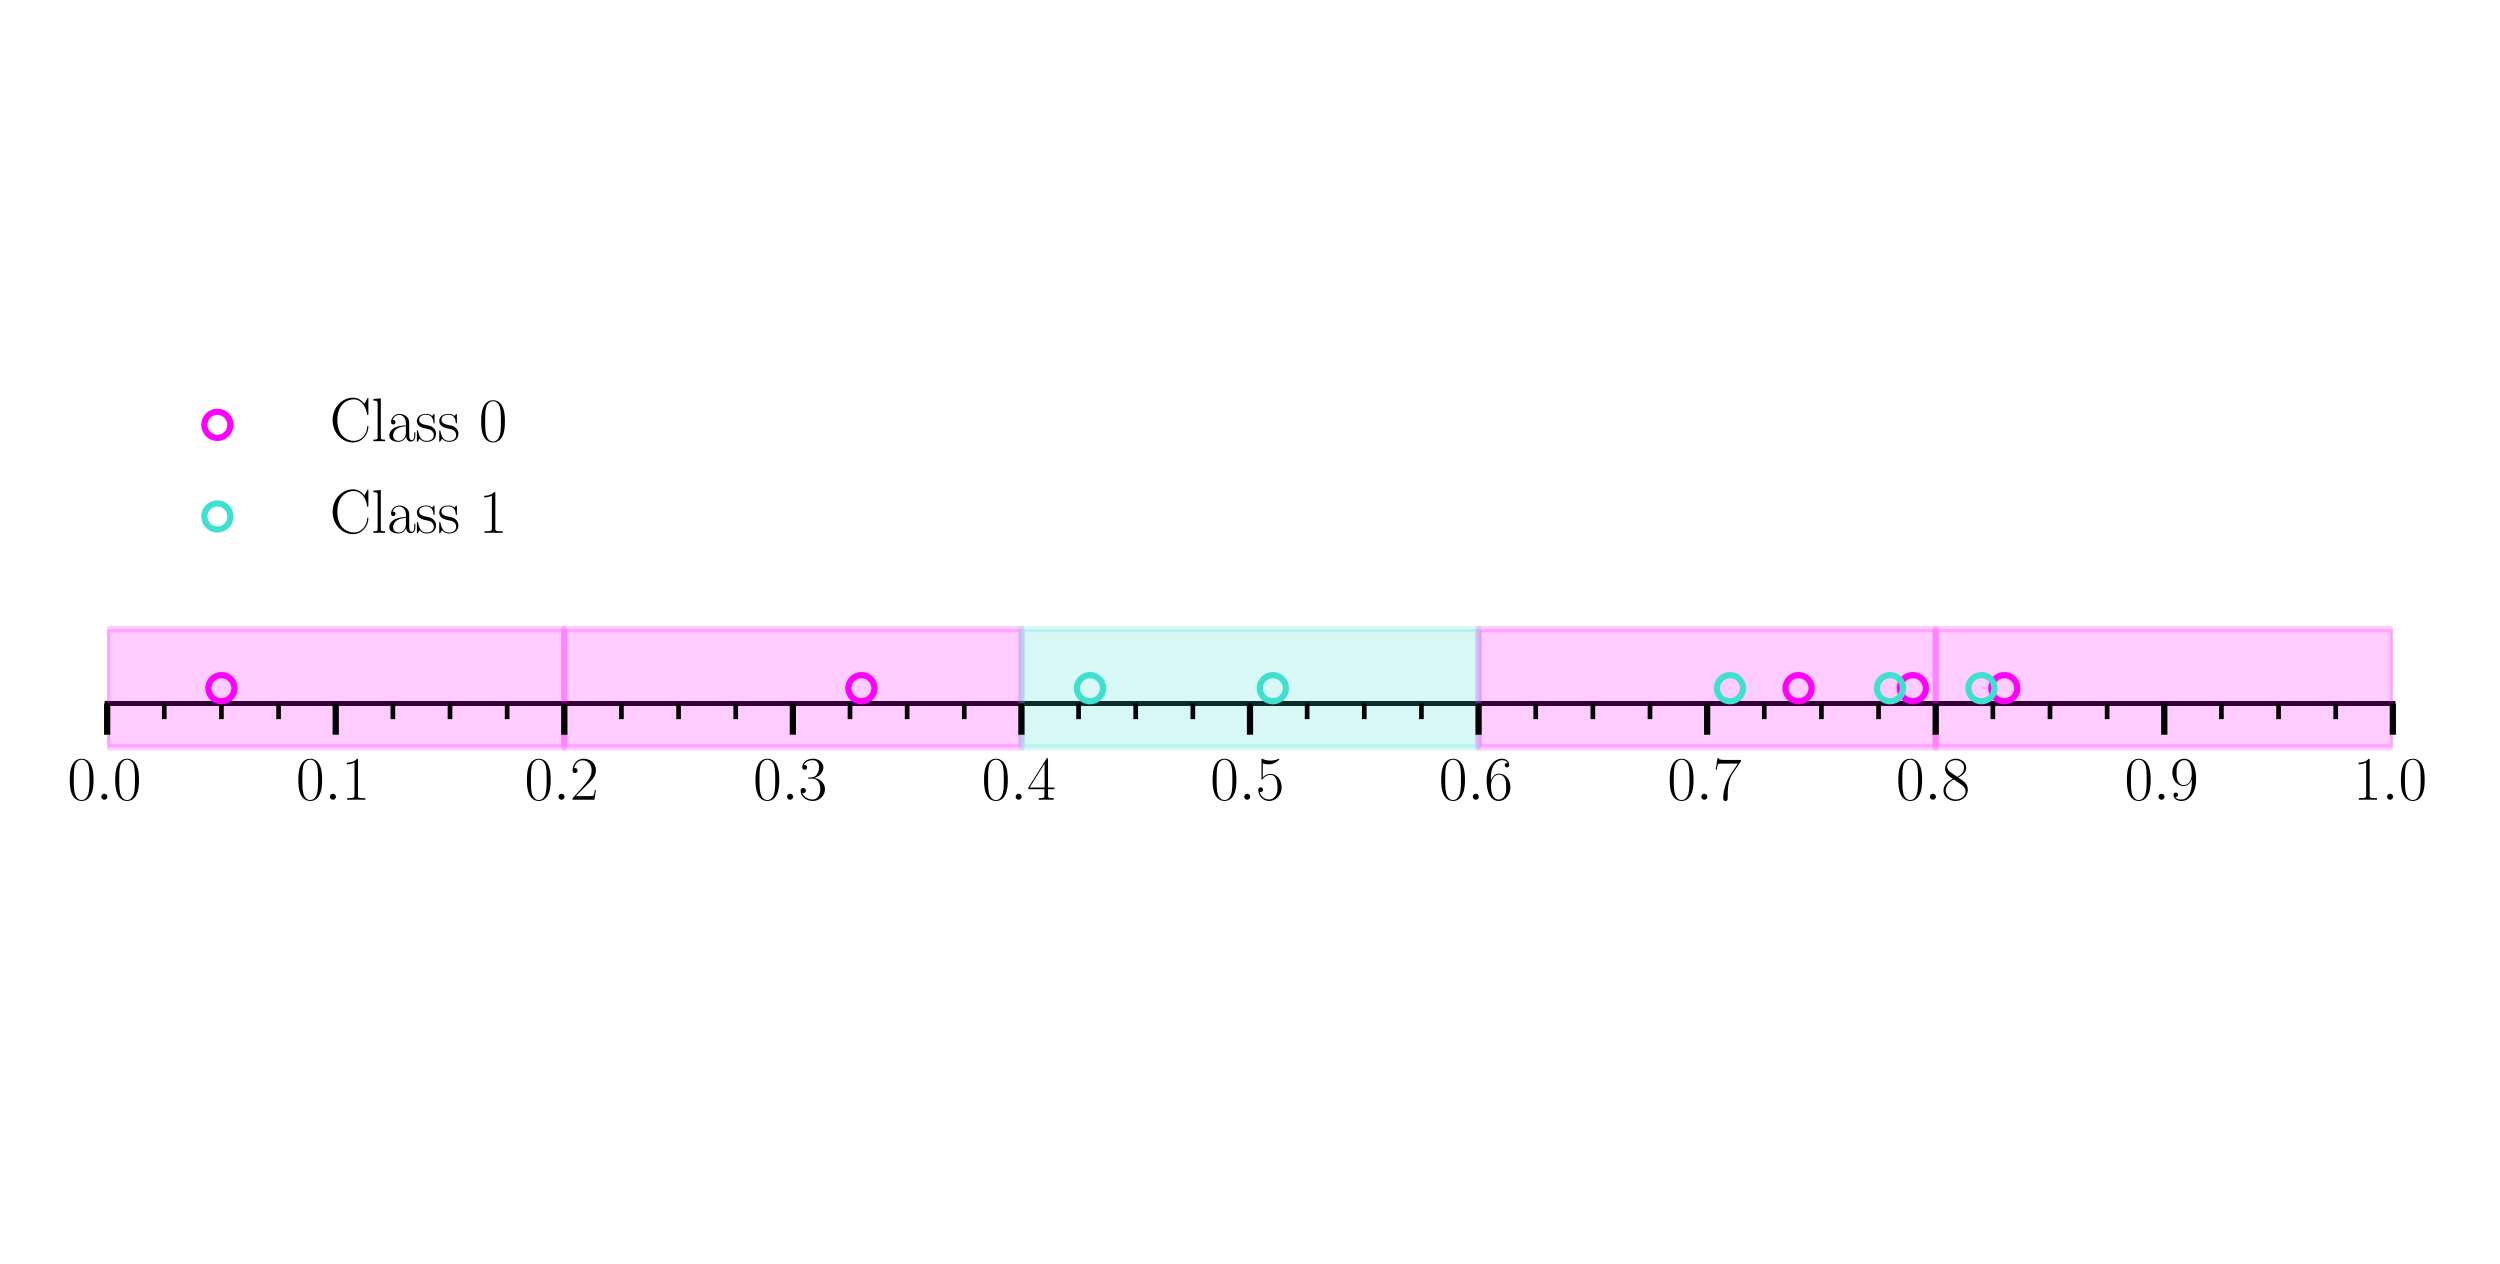 <?xml version="1.0" encoding="utf-8" standalone="no"?>
<!DOCTYPE svg PUBLIC "-//W3C//DTD SVG 1.1//EN"
  "http://www.w3.org/Graphics/SVG/1.1/DTD/svg11.dtd">
<!-- Created with matplotlib (https://matplotlib.org/) -->
<svg height="202.486pt" version="1.1" viewBox="0 0 400.486 202.486" width="400.486pt" xmlns="http://www.w3.org/2000/svg" xmlns:xlink="http://www.w3.org/1999/xlink">
 <defs>
  <style type="text/css">*{stroke-linecap:butt;stroke-linejoin:round;}</style>
 </defs>
 <g id="figure_1">
  <g id="patch_1">
   <path d="M 0 202.486
L 400.486 202.486
L 400.486 0
L 0 0
z
" style="fill:#ffffff;"/>
  </g>
  <g id="axes_1">
   <g id="patch_2">
    <path d="M 17.165 299.686
L 383.321 299.686
L 383.321 -79.2
L 17.165 -79.2
z
" style="fill:#ffffff;"/>
   </g>
   <g id="patch_3">
    <path d="M 17.165 112.696
L 383.321 112.696
" style="fill:none;stroke:#000000;stroke-linecap:square;stroke-linejoin:miter;stroke-width:0.8;"/>
   </g>
   <g id="PolyCollection_1">
    <defs>
     <path d="M 17.165 -82.771
L 17.165 -101.715
L 90.396 -101.715
L 90.396 -82.771
L 90.396 -82.771
L 17.165 -82.771
z
" id="m91be90a604" style="stroke:#ff00ff;stroke-opacity:0.2;"/>
    </defs>
    <g clip-path="url(#pb0b92266ef)">
     <use style="fill:#ff00ff;fill-opacity:0.2;stroke:#ff00ff;stroke-opacity:0.2;" x="0" xlink:href="#m91be90a604" y="202.486"/>
    </g>
   </g>
   <g id="PolyCollection_2">
    <defs>
     <path d="M 90.396 -82.771
L 90.396 -101.715
L 163.627 -101.715
L 163.627 -82.771
L 163.627 -82.771
L 90.396 -82.771
z
" id="mca933fef53" style="stroke:#ff00ff;stroke-opacity:0.2;"/>
    </defs>
    <g clip-path="url(#pb0b92266ef)">
     <use style="fill:#ff00ff;fill-opacity:0.2;stroke:#ff00ff;stroke-opacity:0.2;" x="0" xlink:href="#mca933fef53" y="202.486"/>
    </g>
   </g>
   <g id="PolyCollection_3">
    <defs>
     <path d="M 163.627 -82.771
L 163.627 -101.715
L 236.859 -101.715
L 236.859 -82.771
L 236.859 -82.771
L 163.627 -82.771
z
" id="md143b2a0b2" style="stroke:#40e0d0;stroke-opacity:0.2;"/>
    </defs>
    <g clip-path="url(#pb0b92266ef)">
     <use style="fill:#40e0d0;fill-opacity:0.2;stroke:#40e0d0;stroke-opacity:0.2;" x="0" xlink:href="#md143b2a0b2" y="202.486"/>
    </g>
   </g>
   <g id="PolyCollection_4">
    <defs>
     <path d="M 236.859 -82.771
L 236.859 -101.715
L 310.09 -101.715
L 310.09 -82.771
L 310.09 -82.771
L 236.859 -82.771
z
" id="m87e570ba57" style="stroke:#ff00ff;stroke-opacity:0.2;"/>
    </defs>
    <g clip-path="url(#pb0b92266ef)">
     <use style="fill:#ff00ff;fill-opacity:0.2;stroke:#ff00ff;stroke-opacity:0.2;" x="0" xlink:href="#m87e570ba57" y="202.486"/>
    </g>
   </g>
   <g id="PolyCollection_5">
    <defs>
     <path d="M 310.09 -82.771
L 310.09 -101.715
L 383.321 -101.715
L 383.321 -82.771
L 383.321 -82.771
L 310.09 -82.771
z
" id="mbff7bcd1b7" style="stroke:#ff00ff;stroke-opacity:0.2;"/>
    </defs>
    <g clip-path="url(#pb0b92266ef)">
     <use style="fill:#ff00ff;fill-opacity:0.2;stroke:#ff00ff;stroke-opacity:0.2;" x="0" xlink:href="#mbff7bcd1b7" y="202.486"/>
    </g>
   </g>
   <g id="matplotlib.axis_1">
    <g id="xtick_1">
     <g id="line2d_1">
      <defs>
       <path d="M 0 0
L 0 5
" id="m1077d12b9b" style="stroke:#000000;"/>
      </defs>
      <g>
       <use style="stroke:#000000;" x="17.165" xlink:href="#m1077d12b9b" y="112.696"/>
      </g>
     </g>
     <g id="text_1">
      <!-- $\mathdefault{0.0}$ -->
      <g transform="translate(10.8 128.115)scale(0.1 -0.1)">
       <defs>
        <path d="M 42 31.844
C 42 37.969 41.906 48.422 37.703 56.453
C 34 63.484 28.094 66 22.906 66
C 18.094 66 12 63.781 8.203 56.562
C 4.203 49.016 3.797 39.672 3.797 31.844
C 3.797 26.109 3.906 17.375 7 9.734
C 11.297 -0.609 19 -2 22.906 -2
C 27.5 -2 34.5 -0.109 38.594 9.438
C 41.594 16.375 42 24.5 42 31.844
z
M 22.906 -0.406
C 16.5 -0.406 12.703 5.125 11.297 12.75
C 10.203 18.688 10.203 27.328 10.203 32.953
C 10.203 40.688 10.203 47.109 11.5 53.234
C 13.406 61.781 19 64.391 22.906 64.391
C 27 64.391 32.297 61.672 34.203 53.438
C 35.5 47.719 35.594 40.984 35.594 32.953
C 35.594 26.422 35.594 18.375 34.406 12.453
C 32.297 1.5 26.406 -0.406 22.906 -0.406
z
" id="CMR17-48"/>
        <path d="M 18.406 4.797
C 18.406 7.688 16 9.688 13.594 9.688
C 10.703 9.688 8.703 7.297 8.703 4.891
C 8.703 2 11.094 0 13.5 0
C 16.406 0 18.406 2.391 18.406 4.797
z
" id="CMMI12-58"/>
       </defs>
       <use transform="scale(0.996)" xlink:href="#CMR17-48"/>
       <use transform="translate(45.69 0)scale(0.996)" xlink:href="#CMMI12-58"/>
       <use transform="translate(72.788 0)scale(0.996)" xlink:href="#CMR17-48"/>
      </g>
     </g>
    </g>
    <g id="xtick_2">
     <g id="line2d_2">
      <g>
       <use style="stroke:#000000;" x="53.781" xlink:href="#m1077d12b9b" y="112.696"/>
      </g>
     </g>
     <g id="text_2">
      <!-- $\mathdefault{0.1}$ -->
      <g transform="translate(47.416 128.115)scale(0.1 -0.1)">
       <defs>
        <path d="M 26.594 63.797
C 26.594 65.891 26.5 66 25.094 66
C 21.203 61.359 15.297 59.891 9.703 59.688
C 9.406 59.688 8.906 59.688 8.797 59.5
C 8.703 59.297 8.703 59.094 8.703 57
C 11.797 57 17 57.594 21 59.984
L 21 7.297
C 21 3.797 20.797 2.594 12.203 2.594
L 9.203 2.594
L 9.203 0
C 14 0.094 19 0.188 23.797 0.188
C 28.594 0.188 33.594 0.094 38.406 0
L 38.406 2.594
L 35.406 2.594
C 26.797 2.594 26.594 3.688 26.594 7.297
z
" id="CMR17-49"/>
       </defs>
       <use transform="scale(0.996)" xlink:href="#CMR17-48"/>
       <use transform="translate(45.69 0)scale(0.996)" xlink:href="#CMMI12-58"/>
       <use transform="translate(72.788 0)scale(0.996)" xlink:href="#CMR17-49"/>
      </g>
     </g>
    </g>
    <g id="xtick_3">
     <g id="line2d_3">
      <g>
       <use style="stroke:#000000;" x="90.396" xlink:href="#m1077d12b9b" y="112.696"/>
      </g>
     </g>
     <g id="text_3">
      <!-- $\mathdefault{0.2}$ -->
      <g transform="translate(84.031 128.115)scale(0.1 -0.1)">
       <defs>
        <path d="M 41.703 15.469
L 39.906 15.469
C 38.906 8.391 38.094 7.188 37.703 6.594
C 37.203 5.797 30 5.797 28.594 5.797
L 9.406 5.797
C 13 9.688 20 16.766 28.5 24.938
C 34.594 30.719 41.703 37.5 41.703 47.391
C 41.703 59.188 32.297 66 21.797 66
C 10.797 66 4.094 56.297 4.094 47.297
C 4.094 43.391 7 42.891 8.203 42.891
C 9.203 42.891 12.203 43.484 12.203 46.984
C 12.203 50.094 9.594 51 8.203 51
C 7.594 51 7 50.891 6.594 50.688
C 8.5 59.188 14.297 63.391 20.406 63.391
C 29.094 63.391 34.797 56.5 34.797 47.391
C 34.797 38.703 29.703 31.219 24 24.734
L 4.094 2.297
L 4.094 0
L 39.297 0
z
" id="CMR17-50"/>
       </defs>
       <use transform="scale(0.996)" xlink:href="#CMR17-48"/>
       <use transform="translate(45.69 0)scale(0.996)" xlink:href="#CMMI12-58"/>
       <use transform="translate(72.788 0)scale(0.996)" xlink:href="#CMR17-50"/>
      </g>
     </g>
    </g>
    <g id="xtick_4">
     <g id="line2d_4">
      <g>
       <use style="stroke:#000000;" x="127.012" xlink:href="#m1077d12b9b" y="112.696"/>
      </g>
     </g>
     <g id="text_4">
      <!-- $\mathdefault{0.3}$ -->
      <g transform="translate(120.647 128.115)scale(0.1 -0.1)">
       <defs>
        <path d="M 22.094 34
C 31 34 34.906 26.141 34.906 17.094
C 34.906 5.031 28.5 0.391 22.703 0.391
C 17.406 0.391 8.797 3.016 6.094 10.797
C 6.594 10.594 7.094 10.594 7.594 10.594
C 10 10.594 11.797 12.188 11.797 14.797
C 11.797 17.688 9.594 19 7.594 19
C 5.906 19 3.297 18.188 3.297 14.484
C 3.297 5.234 12.297 -2 22.906 -2
C 34 -2 42.5 6.75 42.5 16.984
C 42.5 26.844 34.5 34 25 35.094
C 32.594 36.672 39.906 43.375 39.906 52.391
C 39.906 60.25 32 66 23 66
C 13.906 66 5.906 60.344 5.906 52.297
C 5.906 48.797 8.5 48.188 9.797 48.188
C 11.906 48.188 13.703 49.484 13.703 52.094
C 13.703 54.688 11.906 56 9.797 56
C 9.406 56 8.906 56 8.5 55.797
C 11.406 62.484 19.297 63.688 22.797 63.688
C 26.297 63.688 32.906 61.969 32.906 52.297
C 32.906 49.484 32.5 44.547 29.094 40.219
C 26.094 36.391 22.703 36.188 19.406 35.891
C 18.906 35.891 16.594 35.688 16.203 35.688
C 15.5 35.594 15.094 35.5 15.094 34.797
C 15.094 34.094 15.203 34 17.203 34
z
" id="CMR17-51"/>
       </defs>
       <use transform="scale(0.996)" xlink:href="#CMR17-48"/>
       <use transform="translate(45.69 0)scale(0.996)" xlink:href="#CMMI12-58"/>
       <use transform="translate(72.788 0)scale(0.996)" xlink:href="#CMR17-51"/>
      </g>
     </g>
    </g>
    <g id="xtick_5">
     <g id="line2d_5">
      <g>
       <use style="stroke:#000000;" x="163.627" xlink:href="#m1077d12b9b" y="112.696"/>
      </g>
     </g>
     <g id="text_5">
      <!-- $\mathdefault{0.4}$ -->
      <g transform="translate(157.262 128.115)scale(0.1 -0.1)">
       <defs>
        <path d="M 33.594 64.797
C 33.594 66.891 33.5 67 31.703 67
L 2 19.594
L 2 17
L 27.797 17
L 27.797 7.188
C 27.797 3.594 27.594 2.594 20.594 2.594
L 18.703 2.594
L 18.703 0
C 21.906 0.188 27.297 0.188 30.703 0.188
C 34.094 0.188 39.5 0.188 42.703 0
L 42.703 2.594
L 40.797 2.594
C 33.797 2.594 33.594 3.594 33.594 7.188
L 33.594 17
L 43.797 17
L 43.797 19.594
L 33.594 19.594
z
M 28.094 58.172
L 28.094 19.594
L 4 19.594
z
" id="CMR17-52"/>
       </defs>
       <use transform="scale(0.996)" xlink:href="#CMR17-48"/>
       <use transform="translate(45.69 0)scale(0.996)" xlink:href="#CMMI12-58"/>
       <use transform="translate(72.788 0)scale(0.996)" xlink:href="#CMR17-52"/>
      </g>
     </g>
    </g>
    <g id="xtick_6">
     <g id="line2d_6">
      <g>
       <use style="stroke:#000000;" x="200.243" xlink:href="#m1077d12b9b" y="112.696"/>
      </g>
     </g>
     <g id="text_6">
      <!-- $\mathdefault{0.5}$ -->
      <g transform="translate(193.878 128.115)scale(0.1 -0.1)">
       <defs>
        <path d="M 11.406 58.594
C 12.406 58.188 16.5 56.891 20.703 56.891
C 30 56.891 35.094 61.891 38 64.688
C 38 65.484 38 66 37.406 66
C 37.297 66 37.094 66 36.297 65.594
C 32.797 64.094 28.703 63 23.703 63
C 20.703 63 16.203 63.359 11.297 65.484
C 10.203 66 10 66 9.906 66
C 9.406 66 9.297 65.891 9.297 63.906
L 9.297 34.859
C 9.297 33.016 9.297 32.5 10.297 32.5
C 10.797 32.5 11 32.703 11.5 33.422
C 14.703 38.047 19.094 40 24.094 40
C 27.594 40 35.094 37.734 35.094 20.203
C 35.094 16.984 35.094 11.188 32.094 6.594
C 29.594 2.484 25.703 0.391 21.406 0.391
C 14.797 0.391 8.094 4.984 6.297 12.688
C 6.703 12.594 7.5 12.391 7.906 12.391
C 9.203 12.391 11.703 13.094 11.703 16.188
C 11.703 18.891 9.797 20 7.906 20
C 5.594 20 4.094 18.594 4.094 15.797
C 4.094 7.094 11 -2 21.594 -2
C 31.906 -2 41.703 6.891 41.703 19.797
C 41.703 32.094 33.906 41.594 24.203 41.594
C 19.094 41.594 14.797 39.688 11.406 36
z
" id="CMR17-53"/>
       </defs>
       <use transform="scale(0.996)" xlink:href="#CMR17-48"/>
       <use transform="translate(45.69 0)scale(0.996)" xlink:href="#CMMI12-58"/>
       <use transform="translate(72.788 0)scale(0.996)" xlink:href="#CMR17-53"/>
      </g>
     </g>
    </g>
    <g id="xtick_7">
     <g id="line2d_7">
      <g>
       <use style="stroke:#000000;" x="236.859" xlink:href="#m1077d12b9b" y="112.696"/>
      </g>
     </g>
     <g id="text_7">
      <!-- $\mathdefault{0.6}$ -->
      <g transform="translate(230.494 128.115)scale(0.1 -0.1)">
       <defs>
        <path d="M 10.594 34.344
C 10.594 58 21.797 63.688 28.297 63.688
C 30.406 63.688 35.5 63.266 37.5 59.094
C 35.906 59.094 32.906 59.094 32.906 55.594
C 32.906 52.891 35.094 52 36.5 52
C 37.406 52 40.094 52.391 40.094 55.797
C 40.094 62.297 35.094 66 28.203 66
C 16.297 66 3.797 53.297 3.797 31.422
C 3.797 4.016 15.094 -2 23.094 -2
C 32.797 -2 42 6.734 42 20.234
C 42 32.828 33.906 42 23.703 42
C 17.594 42 13.094 37.969 10.594 30.922
z
M 23.094 0.391
C 10.797 0.391 10.797 18.938 10.797 22.656
C 10.797 29.906 14.203 40.391 23.5 40.391
C 25.203 40.391 30.094 40.391 33.406 33.438
C 35.203 29.516 35.203 25.375 35.203 20.344
C 35.203 14.906 35.203 10.875 33.094 6.844
C 30.906 2.703 27.703 0.391 23.094 0.391
z
" id="CMR17-54"/>
       </defs>
       <use transform="scale(0.996)" xlink:href="#CMR17-48"/>
       <use transform="translate(45.69 0)scale(0.996)" xlink:href="#CMMI12-58"/>
       <use transform="translate(72.788 0)scale(0.996)" xlink:href="#CMR17-54"/>
      </g>
     </g>
    </g>
    <g id="xtick_8">
     <g id="line2d_8">
      <g>
       <use style="stroke:#000000;" x="273.474" xlink:href="#m1077d12b9b" y="112.696"/>
      </g>
     </g>
     <g id="text_8">
      <!-- $\mathdefault{0.7}$ -->
      <g transform="translate(267.109 128.115)scale(0.1 -0.1)">
       <defs>
        <path d="M 45.094 61.797
L 45.094 64
L 21.594 64
C 9.906 64 9.703 65.094 9.297 67
L 7.5 67
L 4.594 48.5
L 6.406 48.5
C 6.703 50.406 7.406 55.5 8.594 57.391
C 9.203 58.188 16.594 58.188 18.297 58.188
L 40.297 58.188
L 29.203 41.719
C 21.797 30.641 16.703 15.672 16.703 2.594
C 16.703 1.391 16.703 -2 20.297 -2
C 23.906 -2 23.906 1.391 23.906 2.688
L 23.906 7.281
C 23.906 23.656 26.703 34.438 31.297 41.312
z
" id="CMR17-55"/>
       </defs>
       <use transform="scale(0.996)" xlink:href="#CMR17-48"/>
       <use transform="translate(45.69 0)scale(0.996)" xlink:href="#CMMI12-58"/>
       <use transform="translate(72.788 0)scale(0.996)" xlink:href="#CMR17-55"/>
      </g>
     </g>
    </g>
    <g id="xtick_9">
     <g id="line2d_9">
      <g>
       <use style="stroke:#000000;" x="310.09" xlink:href="#m1077d12b9b" y="112.696"/>
      </g>
     </g>
     <g id="text_9">
      <!-- $\mathdefault{0.8}$ -->
      <g transform="translate(303.725 128.115)scale(0.1 -0.1)">
       <defs>
        <path d="M 27.203 35.766
C 33.5 38.969 39.906 43.797 39.906 51.531
C 39.906 60.688 31.094 66 23 66
C 13.906 66 5.906 59.375 5.906 50.234
C 5.906 47.719 6.5 43.391 10.406 39.578
C 11.406 38.578 15.594 35.562 18.297 33.656
C 13.797 31.344 3.297 25.812 3.297 14.766
C 3.297 4.406 13.094 -2 22.797 -2
C 33.5 -2 42.5 5.719 42.5 15.969
C 42.5 25.109 36.406 29.328 32.406 32.047
z
M 14.094 44.609
C 13.297 45.109 9.297 48.219 9.297 52.938
C 9.297 59.078 15.594 63.688 22.797 63.688
C 30.703 63.688 36.5 58.062 36.5 51.531
C 36.5 42.188 26.094 36.859 25.594 36.859
C 25.5 36.859 25.406 36.859 24.594 37.469
z
M 32.5 24
C 34 22.906 38.797 19.578 38.797 13.453
C 38.797 6.016 31.406 0.391 23 0.391
C 13.906 0.391 7 6.922 7 14.859
C 7 22.797 13.094 29.438 20 32.547
z
" id="CMR17-56"/>
       </defs>
       <use transform="scale(0.996)" xlink:href="#CMR17-48"/>
       <use transform="translate(45.69 0)scale(0.996)" xlink:href="#CMMI12-58"/>
       <use transform="translate(72.788 0)scale(0.996)" xlink:href="#CMR17-56"/>
      </g>
     </g>
    </g>
    <g id="xtick_10">
     <g id="line2d_10">
      <g>
       <use style="stroke:#000000;" x="346.705" xlink:href="#m1077d12b9b" y="112.696"/>
      </g>
     </g>
     <g id="text_10">
      <!-- $\mathdefault{0.9}$ -->
      <g transform="translate(340.34 128.115)scale(0.1 -0.1)">
       <defs>
        <path d="M 35.203 29.234
C 35.203 7 26.094 0.391 18.594 0.391
C 16.297 0.391 10.703 0.672 8.406 4.391
C 11 4 12.906 5.391 12.906 7.891
C 12.906 10.594 10.703 11.5 9.297 11.5
C 8.406 11.5 5.703 11.094 5.703 7.688
C 5.703 1.062 11.594 -2 18.797 -2
C 30.297 -2 42 10.391 42 32.656
C 42 60.266 30.797 66 23.203 66
C 13.297 66 3.797 57.25 3.797 43.75
C 3.797 31.25 11.906 22 22.094 22
C 30.5 22 34.203 29.844 35.203 33.156
z
M 22.297 23.594
C 19.594 23.594 15.797 24.094 12.703 30.141
C 10.594 34.078 10.594 38.703 10.594 43.641
C 10.594 49.594 10.594 53.719 13.406 58.156
C 14.797 60.266 17.406 63.688 23.203 63.688
C 35 63.688 35 45.453 35 41.422
C 35 34.266 31.797 23.594 22.297 23.594
z
" id="CMR17-57"/>
       </defs>
       <use transform="scale(0.996)" xlink:href="#CMR17-48"/>
       <use transform="translate(45.69 0)scale(0.996)" xlink:href="#CMMI12-58"/>
       <use transform="translate(72.788 0)scale(0.996)" xlink:href="#CMR17-57"/>
      </g>
     </g>
    </g>
    <g id="xtick_11">
     <g id="line2d_11">
      <g>
       <use style="stroke:#000000;" x="383.321" xlink:href="#m1077d12b9b" y="112.696"/>
      </g>
     </g>
     <g id="text_11">
      <!-- $\mathdefault{1.0}$ -->
      <g transform="translate(376.956 128.115)scale(0.1 -0.1)">
       <use transform="scale(0.996)" xlink:href="#CMR17-49"/>
       <use transform="translate(45.69 0)scale(0.996)" xlink:href="#CMMI12-58"/>
       <use transform="translate(72.788 0)scale(0.996)" xlink:href="#CMR17-48"/>
      </g>
     </g>
    </g>
    <g id="xtick_12">
     <g id="line2d_12">
      <defs>
       <path d="M 0 0
L 0 2.5
" id="mdfd354a91e" style="stroke:#000000;stroke-width:0.75;"/>
      </defs>
      <g>
       <use style="stroke:#000000;stroke-width:0.75;" x="26.319" xlink:href="#mdfd354a91e" y="112.696"/>
      </g>
     </g>
    </g>
    <g id="xtick_13">
     <g id="line2d_13">
      <g>
       <use style="stroke:#000000;stroke-width:0.75;" x="35.473" xlink:href="#mdfd354a91e" y="112.696"/>
      </g>
     </g>
    </g>
    <g id="xtick_14">
     <g id="line2d_14">
      <g>
       <use style="stroke:#000000;stroke-width:0.75;" x="44.627" xlink:href="#mdfd354a91e" y="112.696"/>
      </g>
     </g>
    </g>
    <g id="xtick_15">
     <g id="line2d_15">
      <g>
       <use style="stroke:#000000;stroke-width:0.75;" x="62.935" xlink:href="#mdfd354a91e" y="112.696"/>
      </g>
     </g>
    </g>
    <g id="xtick_16">
     <g id="line2d_16">
      <g>
       <use style="stroke:#000000;stroke-width:0.75;" x="72.088" xlink:href="#mdfd354a91e" y="112.696"/>
      </g>
     </g>
    </g>
    <g id="xtick_17">
     <g id="line2d_17">
      <g>
       <use style="stroke:#000000;stroke-width:0.75;" x="81.242" xlink:href="#mdfd354a91e" y="112.696"/>
      </g>
     </g>
    </g>
    <g id="xtick_18">
     <g id="line2d_18">
      <g>
       <use style="stroke:#000000;stroke-width:0.75;" x="99.55" xlink:href="#mdfd354a91e" y="112.696"/>
      </g>
     </g>
    </g>
    <g id="xtick_19">
     <g id="line2d_19">
      <g>
       <use style="stroke:#000000;stroke-width:0.75;" x="108.704" xlink:href="#mdfd354a91e" y="112.696"/>
      </g>
     </g>
    </g>
    <g id="xtick_20">
     <g id="line2d_20">
      <g>
       <use style="stroke:#000000;stroke-width:0.75;" x="117.858" xlink:href="#mdfd354a91e" y="112.696"/>
      </g>
     </g>
    </g>
    <g id="xtick_21">
     <g id="line2d_21">
      <g>
       <use style="stroke:#000000;stroke-width:0.75;" x="136.166" xlink:href="#mdfd354a91e" y="112.696"/>
      </g>
     </g>
    </g>
    <g id="xtick_22">
     <g id="line2d_22">
      <g>
       <use style="stroke:#000000;stroke-width:0.75;" x="145.32" xlink:href="#mdfd354a91e" y="112.696"/>
      </g>
     </g>
    </g>
    <g id="xtick_23">
     <g id="line2d_23">
      <g>
       <use style="stroke:#000000;stroke-width:0.75;" x="154.474" xlink:href="#mdfd354a91e" y="112.696"/>
      </g>
     </g>
    </g>
    <g id="xtick_24">
     <g id="line2d_24">
      <g>
       <use style="stroke:#000000;stroke-width:0.75;" x="172.781" xlink:href="#mdfd354a91e" y="112.696"/>
      </g>
     </g>
    </g>
    <g id="xtick_25">
     <g id="line2d_25">
      <g>
       <use style="stroke:#000000;stroke-width:0.75;" x="181.935" xlink:href="#mdfd354a91e" y="112.696"/>
      </g>
     </g>
    </g>
    <g id="xtick_26">
     <g id="line2d_26">
      <g>
       <use style="stroke:#000000;stroke-width:0.75;" x="191.089" xlink:href="#mdfd354a91e" y="112.696"/>
      </g>
     </g>
    </g>
    <g id="xtick_27">
     <g id="line2d_27">
      <g>
       <use style="stroke:#000000;stroke-width:0.75;" x="209.397" xlink:href="#mdfd354a91e" y="112.696"/>
      </g>
     </g>
    </g>
    <g id="xtick_28">
     <g id="line2d_28">
      <g>
       <use style="stroke:#000000;stroke-width:0.75;" x="218.551" xlink:href="#mdfd354a91e" y="112.696"/>
      </g>
     </g>
    </g>
    <g id="xtick_29">
     <g id="line2d_29">
      <g>
       <use style="stroke:#000000;stroke-width:0.75;" x="227.705" xlink:href="#mdfd354a91e" y="112.696"/>
      </g>
     </g>
    </g>
    <g id="xtick_30">
     <g id="line2d_30">
      <g>
       <use style="stroke:#000000;stroke-width:0.75;" x="246.013" xlink:href="#mdfd354a91e" y="112.696"/>
      </g>
     </g>
    </g>
    <g id="xtick_31">
     <g id="line2d_31">
      <g>
       <use style="stroke:#000000;stroke-width:0.75;" x="255.166" xlink:href="#mdfd354a91e" y="112.696"/>
      </g>
     </g>
    </g>
    <g id="xtick_32">
     <g id="line2d_32">
      <g>
       <use style="stroke:#000000;stroke-width:0.75;" x="264.32" xlink:href="#mdfd354a91e" y="112.696"/>
      </g>
     </g>
    </g>
    <g id="xtick_33">
     <g id="line2d_33">
      <g>
       <use style="stroke:#000000;stroke-width:0.75;" x="282.628" xlink:href="#mdfd354a91e" y="112.696"/>
      </g>
     </g>
    </g>
    <g id="xtick_34">
     <g id="line2d_34">
      <g>
       <use style="stroke:#000000;stroke-width:0.75;" x="291.782" xlink:href="#mdfd354a91e" y="112.696"/>
      </g>
     </g>
    </g>
    <g id="xtick_35">
     <g id="line2d_35">
      <g>
       <use style="stroke:#000000;stroke-width:0.75;" x="300.936" xlink:href="#mdfd354a91e" y="112.696"/>
      </g>
     </g>
    </g>
    <g id="xtick_36">
     <g id="line2d_36">
      <g>
       <use style="stroke:#000000;stroke-width:0.75;" x="319.244" xlink:href="#mdfd354a91e" y="112.696"/>
      </g>
     </g>
    </g>
    <g id="xtick_37">
     <g id="line2d_37">
      <g>
       <use style="stroke:#000000;stroke-width:0.75;" x="328.398" xlink:href="#mdfd354a91e" y="112.696"/>
      </g>
     </g>
    </g>
    <g id="xtick_38">
     <g id="line2d_38">
      <g>
       <use style="stroke:#000000;stroke-width:0.75;" x="337.551" xlink:href="#mdfd354a91e" y="112.696"/>
      </g>
     </g>
    </g>
    <g id="xtick_39">
     <g id="line2d_39">
      <g>
       <use style="stroke:#000000;stroke-width:0.75;" x="355.859" xlink:href="#mdfd354a91e" y="112.696"/>
      </g>
     </g>
    </g>
    <g id="xtick_40">
     <g id="line2d_40">
      <g>
       <use style="stroke:#000000;stroke-width:0.75;" x="365.013" xlink:href="#mdfd354a91e" y="112.696"/>
      </g>
     </g>
    </g>
    <g id="xtick_41">
     <g id="line2d_41">
      <g>
       <use style="stroke:#000000;stroke-width:0.75;" x="374.167" xlink:href="#mdfd354a91e" y="112.696"/>
      </g>
     </g>
    </g>
   </g>
   <g id="PathCollection_1">
    <defs>
     <path d="M 0 2.092
C 0.555 2.092 1.087 1.871 1.479 1.479
C 1.871 1.087 2.092 0.555 2.092 -0
C 2.092 -0.555 1.871 -1.087 1.479 -1.479
C 1.087 -1.871 0.555 -2.092 0 -2.092
C -0.555 -2.092 -1.087 -1.871 -1.479 -1.479
C -1.871 -1.087 -2.092 -0.555 -2.092 0
C -2.092 0.555 -1.871 1.087 -1.479 1.479
C -1.087 1.871 -0.555 2.092 0 2.092
z
" id="C0_0_b0c9cd5c2f"/>
    </defs>
    <g clip-path="url(#pb0b92266ef)">
     <use style="fill:none;stroke:#ff00ff;" x="137.997" xlink:href="#C0_0_b0c9cd5c2f" y="110.243"/>
    </g>
    <g clip-path="url(#pb0b92266ef)">
     <use style="fill:none;stroke:#ff00ff;" x="288.12" xlink:href="#C0_0_b0c9cd5c2f" y="110.243"/>
    </g>
    <g clip-path="url(#pb0b92266ef)">
     <use style="fill:none;stroke:#ff00ff;" x="306.428" xlink:href="#C0_0_b0c9cd5c2f" y="110.243"/>
    </g>
    <g clip-path="url(#pb0b92266ef)">
     <use style="fill:none;stroke:#ff00ff;" x="321.074" xlink:href="#C0_0_b0c9cd5c2f" y="110.243"/>
    </g>
    <g clip-path="url(#pb0b92266ef)">
     <use style="fill:none;stroke:#ff00ff;" x="35.473" xlink:href="#C0_0_b0c9cd5c2f" y="110.243"/>
    </g>
   </g>
   <g id="PathCollection_2">
    <defs>
     <path d="M 0 2.092
C 0.555 2.092 1.087 1.871 1.479 1.479
C 1.871 1.087 2.092 0.555 2.092 -0
C 2.092 -0.555 1.871 -1.087 1.479 -1.479
C 1.087 -1.871 0.555 -2.092 0 -2.092
C -0.555 -2.092 -1.087 -1.871 -1.479 -1.479
C -1.871 -1.087 -2.092 -0.555 -2.092 0
C -2.092 0.555 -1.871 1.087 -1.479 1.479
C -1.087 1.871 -0.555 2.092 0 2.092
z
" id="C1_0_5d8420a6e1"/>
    </defs>
    <g clip-path="url(#pb0b92266ef)">
     <use style="fill:none;stroke:#40e0d0;" x="317.413" xlink:href="#C1_0_5d8420a6e1" y="110.243"/>
    </g>
    <g clip-path="url(#pb0b92266ef)">
     <use style="fill:none;stroke:#40e0d0;" x="203.905" xlink:href="#C1_0_5d8420a6e1" y="110.243"/>
    </g>
    <g clip-path="url(#pb0b92266ef)">
     <use style="fill:none;stroke:#40e0d0;" x="277.136" xlink:href="#C1_0_5d8420a6e1" y="110.243"/>
    </g>
    <g clip-path="url(#pb0b92266ef)">
     <use style="fill:none;stroke:#40e0d0;" x="302.767" xlink:href="#C1_0_5d8420a6e1" y="110.243"/>
    </g>
    <g clip-path="url(#pb0b92266ef)">
     <use style="fill:none;stroke:#40e0d0;" x="174.612" xlink:href="#C1_0_5d8420a6e1" y="110.243"/>
    </g>
   </g>
   <g id="legend_1">
    <g id="PathCollection_3">
     <path d="M 34.827 70.15
C 35.381 70.15 35.913 69.93 36.306 69.537
C 36.698 69.145 36.918 68.613 36.918 68.058
C 36.918 67.504 36.698 66.972 36.306 66.579
C 35.913 66.187 35.381 65.967 34.827 65.967
C 34.272 65.967 33.74 66.187 33.348 66.579
C 32.955 66.972 32.735 67.504 32.735 68.058
C 32.735 68.613 32.955 69.145 33.348 69.537
C 33.74 69.93 34.272 70.15 34.827 70.15
z
" style="fill:none;stroke:#ff00ff;"/>
    </g>
    <g id="text_12">
     <!-- Class 0 -->
     <g transform="translate(52.827 70.683)scale(0.1 -0.1)">
      <defs>
       <path d="M 62.094 67.984
C 62.094 69.797 62 69.891 61.406 69.891
C 61 69.891 60.906 69.797 60.203 68.594
L 55.797 60.141
C 50.906 66.391 44.906 70 37.203 70
C 20.094 70 4.594 54.797 4.594 34.047
C 4.594 13.078 20.094 -2 37.297 -2
C 52.594 -2 62.094 11.578 62.094 23.156
C 62.094 24.172 62.094 24.578 61.203 24.578
C 60.406 24.578 60.406 24.266 60.297 23.359
C 59.5 9.25 49.5 0.594 38.703 0.594
C 28.5 0.594 12.203 7.844 12.203 34.047
C 12.203 60.344 28.797 67.391 38.5 67.391
C 49.797 67.391 58 57.516 59.906 43.516
C 60.094 42.297 60.094 42.109 61 42.109
C 62.094 42.109 62.094 42.297 62.094 44.125
z
" id="CMR17-67"/>
       <path d="M 15.297 69
L 3.406 67.891
L 3.406 65.297
C 9.297 65.297 10.203 64.703 10.203 59.922
L 10.203 6.859
C 10.203 3.094 9.797 2.594 3.406 2.594
L 3.406 0
C 5.797 0.188 10.203 0.188 12.703 0.188
C 15.297 0.188 19.703 0.188 22.094 0
L 22.094 2.594
C 15.703 2.594 15.297 2.984 15.297 6.859
z
" id="CMR17-108"/>
       <path d="M 36 25.875
C 36 32 36 35.547 31.797 39.594
C 28.094 42.984 23.797 44 20.406 44
C 12.5 44 6.797 37.625 6.797 30.891
C 6.797 27.188 9.797 27 10.406 27
C 11.703 27 14 27.797 14 30.594
C 14 33.094 12.094 34.188 10.406 34.188
C 10 34.188 9.5 34.094 9.203 34
C 11.297 40.531 16.703 42.391 20.203 42.391
C 25.203 42.391 30.703 37.828 30.703 29.297
L 30.703 25.5
C 24.797 25.297 17.703 24.5 12.094 21.453
C 5.797 17.922 4 12.844 4 9
C 4 1.203 13 -1 18.297 -1
C 23.797 -1 28.906 2.109 31.094 7.891
C 31.297 3.422 34.094 -0.609 38.5 -0.609
C 40.594 -0.609 45.906 0.797 45.906 8.797
L 45.906 14.469
L 44.094 14.469
L 44.094 8.703
C 44.094 2.516 41.406 1.703 40.094 1.703
C 36 1.703 36 6.969 36 11.438
z
M 30.703 13.859
C 30.703 5.047 24.5 0.594 19 0.594
C 14 0.594 10.094 4.344 10.094 9
C 10.094 12.047 11.406 17.406 17.203 20.656
C 22 23.391 27.5 23.797 30.703 24
z
" id="CMR17-97"/>
       <path d="M 30.906 42
C 30.906 43.797 30.797 43.891 30.203 43.891
C 29.797 43.891 29.703 43.797 28.5 42.297
C 28.203 41.891 27.297 40.891 27 40.5
C 23.797 43.891 19.297 44 17.594 44
C 6.5 44 2.5 38.188 2.5 32.391
C 2.5 23.391 12.703 21.297 15.594 20.688
C 21.906 19.391 24.094 19 26.203 17.188
C 27.5 16 29.703 13.797 29.703 10.188
C 29.703 6 27.297 0.594 18.094 0.594
C 9.406 0.594 6.297 7.188 4.5 16
C 4.203 17.391 4.203 17.5 3.406 17.5
C 2.594 17.5 2.5 17.391 2.5 15.391
L 2.5 1
C 2.5 -0.812 2.594 -0.906 3.203 -0.906
C 3.703 -0.906 3.797 -0.812 4.297 0
C 4.906 0.891 6.406 3.297 7 4.297
C 9 1.594 12.5 -1 18.094 -1
C 28 -1 33.297 4.391 33.297 12.188
C 33.297 17.297 30.594 20 29.297 21.188
C 26.297 24.297 22.797 25 18.594 25.797
C 13.094 27 6.094 28.391 6.094 34.5
C 6.094 37.094 7.5 42.594 17.594 42.594
C 28.297 42.594 28.906 32.594 29.094 29.391
C 29.203 28.891 29.703 28.797 30 28.797
C 30.906 28.797 30.906 29.094 30.906 30.797
z
" id="CMR17-115"/>
      </defs>
      <use transform="scale(0.996)" xlink:href="#CMR17-67"/>
      <use transform="translate(66.51 0)scale(0.996)" xlink:href="#CMR17-108"/>
      <use transform="translate(91.381 0)scale(0.996)" xlink:href="#CMR17-97"/>
      <use transform="translate(137.071 0)scale(0.996)" xlink:href="#CMR17-115"/>
      <use transform="translate(172.873 0)scale(0.996)" xlink:href="#CMR17-115"/>
      <use transform="translate(238.75 0)scale(0.996)" xlink:href="#CMR17-48"/>
     </g>
    </g>
    <g id="PathCollection_4">
     <path d="M 34.827 84.828
C 35.381 84.828 35.913 84.608 36.306 84.216
C 36.698 83.823 36.918 83.291 36.918 82.737
C 36.918 82.182 36.698 81.65 36.306 81.258
C 35.913 80.865 35.381 80.645 34.827 80.645
C 34.272 80.645 33.74 80.865 33.348 81.258
C 32.955 81.65 32.735 82.182 32.735 82.737
C 32.735 83.291 32.955 83.823 33.348 84.216
C 33.74 84.608 34.272 84.828 34.827 84.828
z
" style="fill:none;stroke:#40e0d0;"/>
    </g>
    <g id="text_13">
     <!-- Class 1 -->
     <g transform="translate(52.827 85.362)scale(0.1 -0.1)">
      <use transform="scale(0.996)" xlink:href="#CMR17-67"/>
      <use transform="translate(66.51 0)scale(0.996)" xlink:href="#CMR17-108"/>
      <use transform="translate(91.381 0)scale(0.996)" xlink:href="#CMR17-97"/>
      <use transform="translate(137.071 0)scale(0.996)" xlink:href="#CMR17-115"/>
      <use transform="translate(172.873 0)scale(0.996)" xlink:href="#CMR17-115"/>
      <use transform="translate(238.75 0)scale(0.996)" xlink:href="#CMR17-49"/>
     </g>
    </g>
   </g>
  </g>
 </g>
 <defs>
  <clipPath id="pb0b92266ef">
   <rect height="378.886" width="366.156" x="17.165" y="-79.2"/>
  </clipPath>
 </defs>
</svg>
